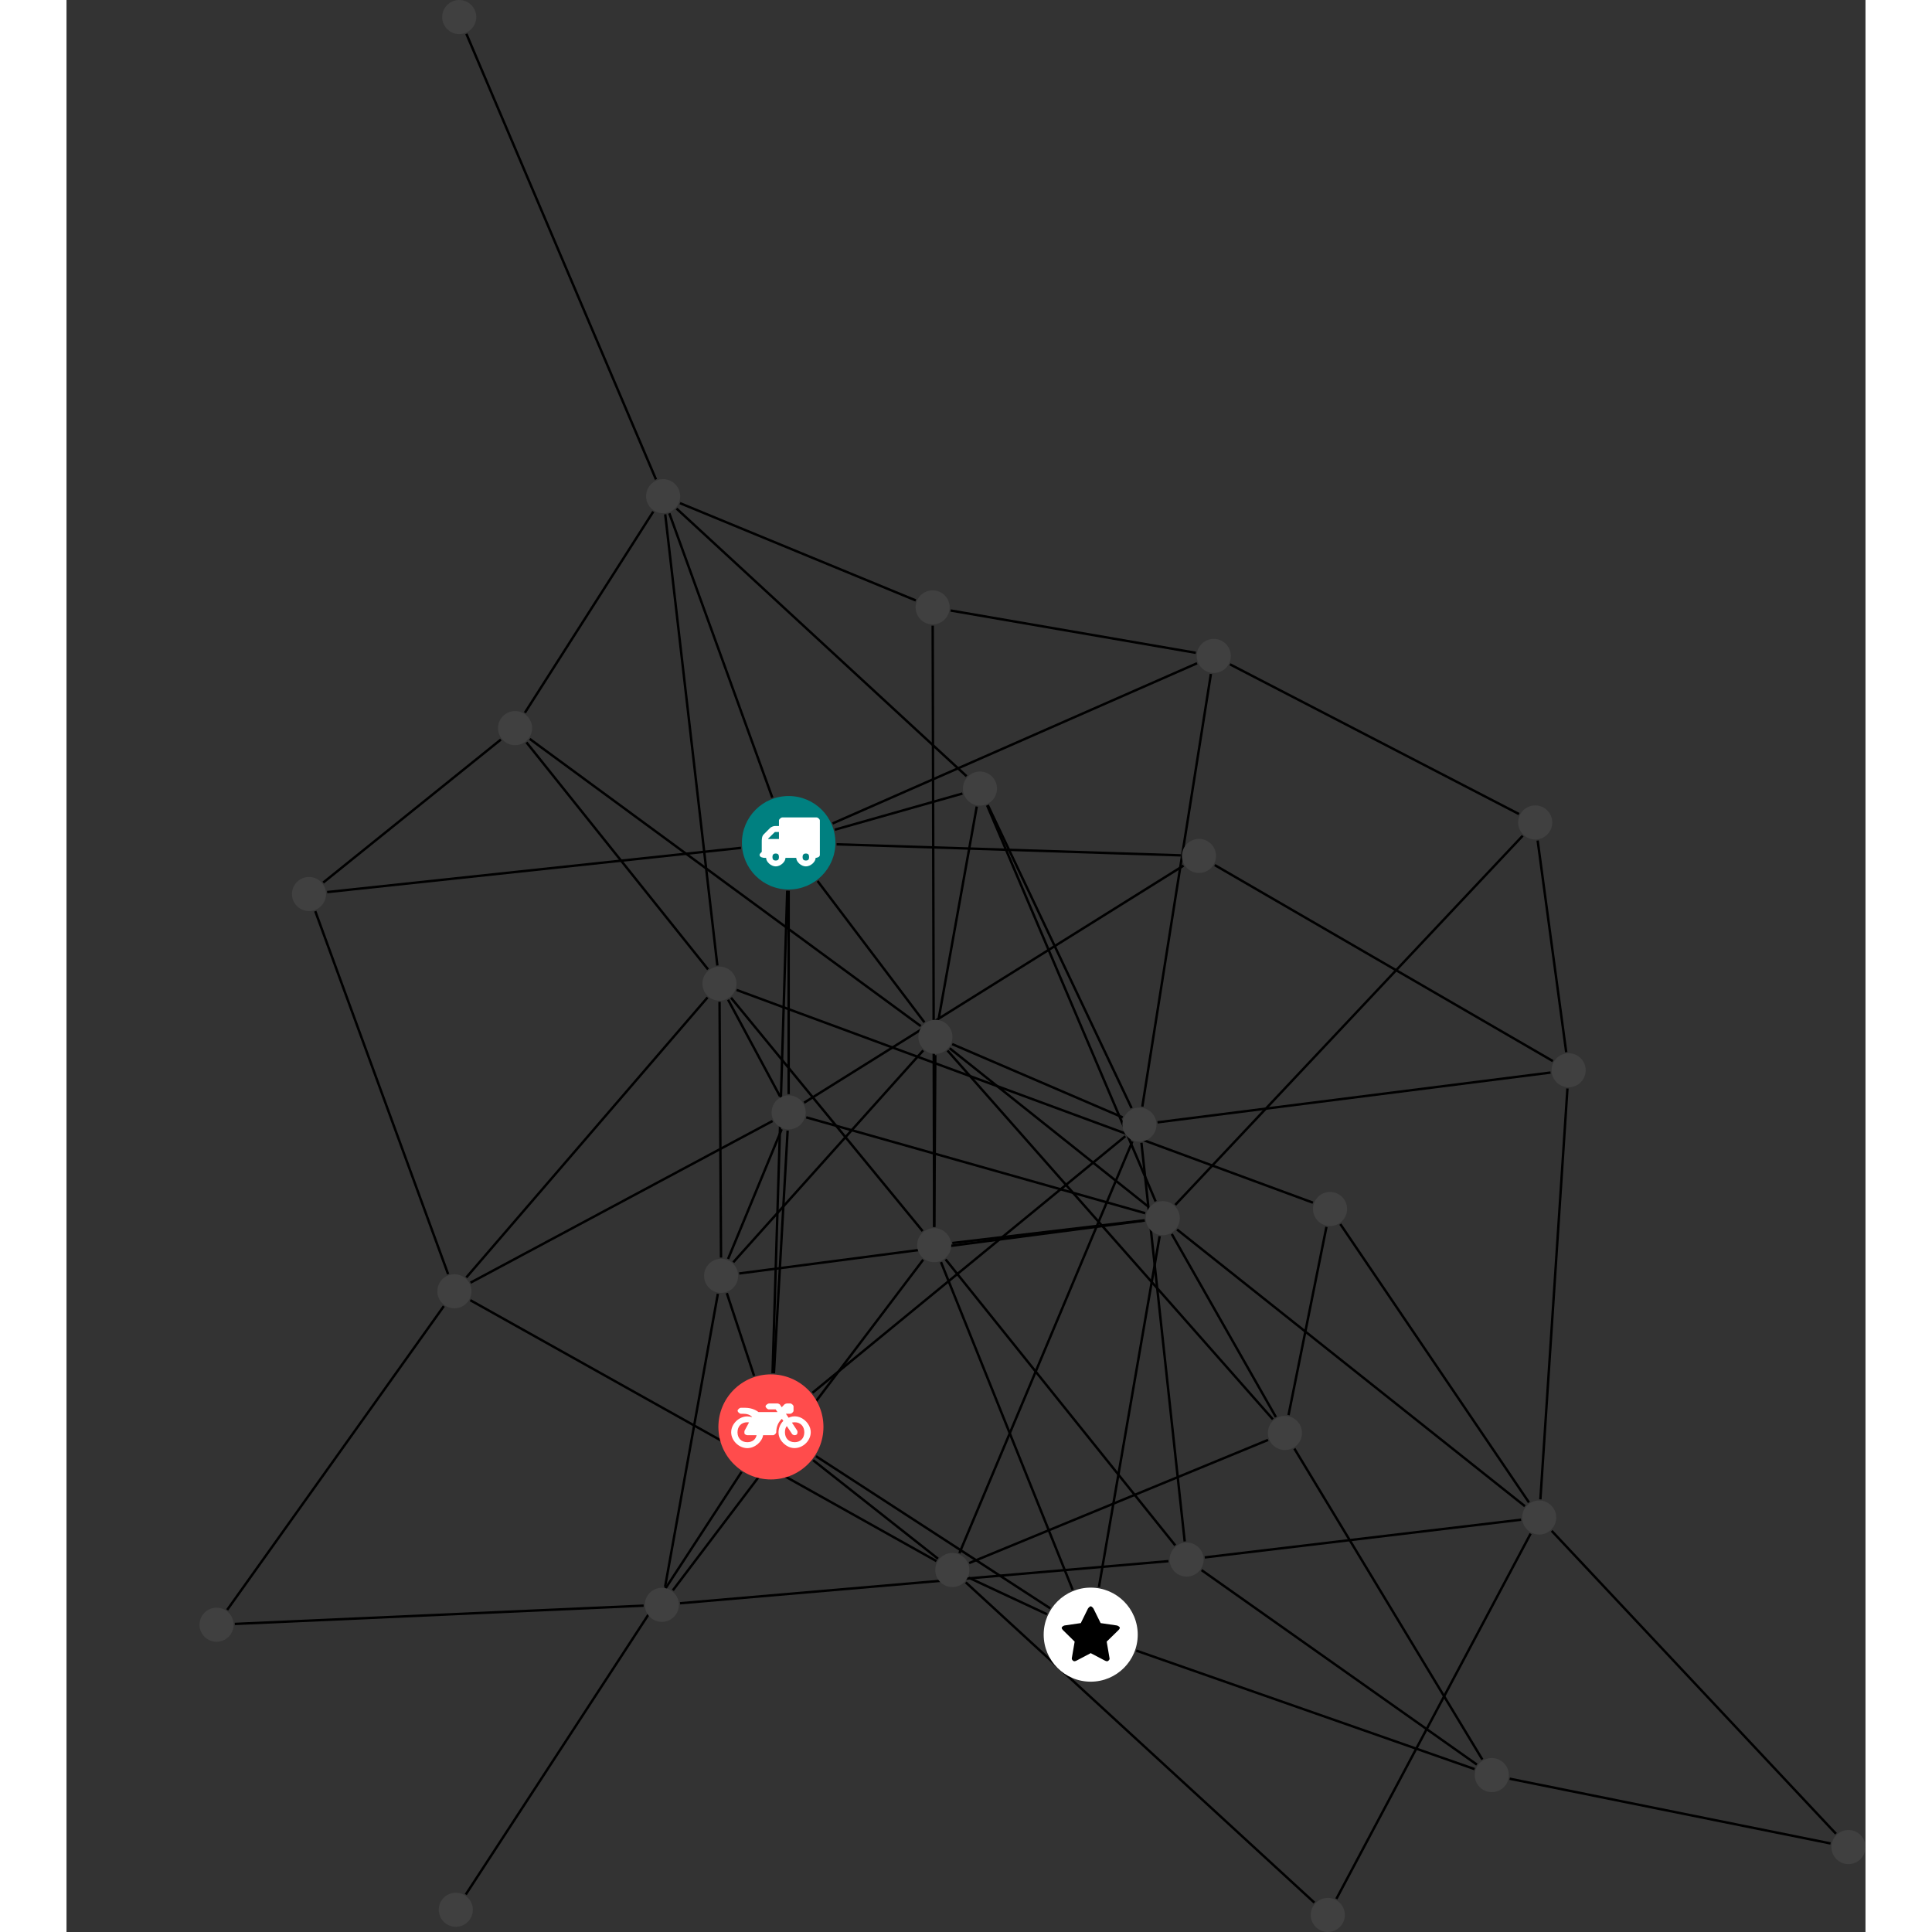 <?xml version="1.0" encoding="UTF-8"?>
<svg xmlns="http://www.w3.org/2000/svg" xmlns:xlink="http://www.w3.org/1999/xlink" width="319.449pt" height="319.449pt" viewBox="-21.994 0.000 297.455 319.449" version="1.1">
<rect x="-21.994" y="0.000" width="297.455" height="319.449" fill="#333333" stroke="none"/>
<defs>
<g>
<symbol overflow="visible" id="glyph0-0">
<path style="stroke:none;" d="M 1.422 -0.75 L 1.422 -7.922 L 3.562 -7.922 L 3.562 -0.891 L 1.422 -0.891 Z M 0.625 0 L 4.531 0 L 4.531 -8.812 L 0.438 -8.812 L 0.438 0 Z M 0.625 0 "/>
</symbol>
<symbol overflow="visible" id="glyph0-1">
<path style="stroke:none;" d="M 3.375 -0.844 C 3.375 -0.453 3.234 -0.266 2.844 -0.266 C 2.469 -0.266 2.297 -0.453 2.297 -0.844 C 2.297 -1.219 2.469 -1.422 2.844 -1.422 C 3.234 -1.422 3.375 -1.219 3.375 -0.844 Z M 1.594 -3.688 L 1.594 -3.859 C 1.594 -3.875 1.578 -3.875 1.594 -3.891 L 2.688 -4.969 C 2.703 -5 2.656 -4.984 2.688 -4.984 L 3.375 -4.984 L 3.375 -3.828 L 1.594 -3.828 Z M 8.359 -0.844 C 8.359 -0.453 8.219 -0.266 7.828 -0.266 C 7.453 -0.266 7.281 -0.453 7.281 -0.844 C 7.281 -1.219 7.453 -1.422 7.828 -1.422 C 8.219 -1.422 8.359 -1.219 8.359 -0.844 Z M 10.141 -6.891 C 10.141 -7.094 9.812 -7.391 9.609 -7.391 L 3.922 -7.391 C 3.719 -7.391 3.375 -7.094 3.375 -6.891 L 3.375 -5.969 L 2.672 -5.969 C 2.469 -5.969 2.078 -5.812 1.938 -5.672 L 0.844 -4.578 C 0.531 -4.266 0.531 -3.734 0.531 -3.328 L 0.531 -1.688 C 0.516 -1.688 0.172 -1.391 0.172 -1.203 C 0.172 -0.781 0.781 -0.703 1.062 -0.703 L 1.25 -0.703 C 1.25 -0.047 2.062 0.703 2.844 0.703 C 3.641 0.703 4.453 -0.047 4.453 -0.703 L 6.234 -0.703 C 6.234 -0.047 7.047 0.703 7.828 0.703 C 8.625 0.703 9.438 -0.047 9.438 -0.703 C 9.547 -0.703 10.141 -0.781 10.141 -1.203 Z M 10.141 -6.891 "/>
</symbol>
<symbol overflow="visible" id="glyph0-2">
<path style="stroke:none;" d="M 12.969 -2.906 C 12.844 -3.984 11.859 -5.016 10.781 -5.219 C 10.234 -5.328 9.703 -5.219 9.328 -5.031 L 8.875 -5.688 L 9.609 -5.688 C 9.812 -5.688 10.141 -5.984 10.141 -6.188 L 10.141 -6.891 C 10.141 -7.094 9.812 -7.391 9.609 -7.391 L 9.047 -7.391 C 8.969 -7.391 8.734 -7.312 8.656 -7.25 L 8.188 -6.766 L 7.891 -7.203 C 7.828 -7.281 7.594 -7.391 7.484 -7.391 L 6.078 -7.391 C 5.906 -7.391 5.547 -7.125 5.516 -6.953 C 5.484 -6.734 5.828 -6.406 6.047 -6.406 L 7.188 -6.406 L 7.484 -5.969 L 4.344 -5.969 C 4.141 -6.125 3.375 -6.672 2.141 -6.672 L 1.422 -6.672 C 1.219 -6.672 0.891 -6.375 0.891 -6.188 C 0.891 -5.984 1.219 -5.688 1.422 -5.688 L 1.781 -5.688 C 2.484 -5.688 2.906 -5.516 3.281 -5.188 L 3.25 -5.141 C 3.078 -5.188 2.797 -5.25 2.5 -5.25 C 1.109 -5.25 -0.172 -4 -0.172 -2.625 C -0.172 -1.25 1.109 0 2.5 0 C 3.75 0 4.953 -1.062 5.109 -2.141 L 6.766 -2.141 C 6.969 -2.141 7.281 -2.438 7.281 -2.625 C 7.281 -3.609 7.688 -4.391 8.219 -4.844 L 8.453 -4.5 C 7.969 -4.062 7.578 -3.203 7.672 -2.359 C 7.781 -1.172 8.969 -0.094 10.141 -0.016 C 11.703 0.094 13.156 -1.344 12.969 -2.906 Z M 2.5 -0.984 C 1.516 -0.984 0.875 -1.641 0.875 -2.625 C 0.875 -3.594 1.516 -4.281 2.5 -4.281 C 2.672 -4.281 2.844 -4.234 2.781 -4.25 L 2.047 -2.891 C 2 -2.781 2 -2.469 2.047 -2.359 C 2.125 -2.25 2.375 -2.141 2.5 -2.141 L 4.031 -2.141 C 3.891 -1.453 3.344 -0.984 2.5 -0.984 Z M 10.328 -0.984 C 9.344 -0.984 8.719 -1.641 8.719 -2.625 C 8.719 -3.109 8.859 -3.469 9.031 -3.641 L 9.906 -2.328 C 9.969 -2.219 10.203 -2.141 10.328 -2.141 C 10.391 -2.141 10.594 -2.188 10.641 -2.234 C 10.812 -2.344 10.844 -2.75 10.734 -2.922 L 9.875 -4.219 C 9.859 -4.219 10.094 -4.281 10.328 -4.281 C 11.297 -4.281 11.922 -3.594 11.922 -2.625 C 11.922 -1.641 11.297 -0.984 10.328 -0.984 Z M 10.328 -0.984 "/>
</symbol>
<symbol overflow="visible" id="glyph0-3">
<path style="stroke:none;" d="M 9.438 -5.078 C 9.438 -5.25 9.078 -5.453 8.938 -5.469 L 6.266 -5.859 L 5.078 -8.266 C 5.031 -8.375 4.75 -8.641 4.625 -8.641 C 4.5 -8.641 4.234 -8.375 4.172 -8.266 L 2.984 -5.859 L 0.312 -5.469 C 0.172 -5.453 -0.172 -5.25 -0.172 -5.078 C -0.172 -4.969 -0.062 -4.781 0.016 -4.719 L 1.969 -2.797 L 1.5 -0.062 C 1.5 -0.016 1.5 0.016 1.5 0.047 C 1.5 0.203 1.75 0.453 1.906 0.453 C 1.984 0.453 2.188 0.406 2.25 0.359 L 4.625 -0.891 L 7 0.359 C 7.062 0.406 7.266 0.453 7.344 0.453 C 7.5 0.453 7.75 0.203 7.75 0.047 C 7.75 0.016 7.75 -0.016 7.734 -0.062 L 7.266 -2.797 L 9.234 -4.719 C 9.297 -4.781 9.438 -4.969 9.438 -5.078 Z M 9.438 -5.078 "/>
</symbol>
</g>
<clipPath id="clip1">
  <path d="M 121 256 L 190 256 L 190 319.449 L 121 319.449 Z M 121 256 "/>
</clipPath>
<clipPath id="clip2">
  <path d="M 182 247 L 226 247 L 226 319.449 L 182 319.449 Z M 182 247 "/>
</clipPath>
<clipPath id="clip3">
  <path d="M 210 288 L 275.461 288 L 275.461 311 L 210 311 Z M 210 288 "/>
</clipPath>
<clipPath id="clip4">
  <path d="M 217 247 L 275.461 247 L 275.461 309 L 217 309 Z M 217 247 "/>
</clipPath>
<clipPath id="clip5">
  <path d="M 183 313 L 190 313 L 190 319.449 L 183 319.449 Z M 183 313 "/>
</clipPath>
<clipPath id="clip6">
  <path d="M 269 302 L 275.461 302 L 275.461 309 L 269 309 Z M 269 302 "/>
</clipPath>
</defs>
<g id="surface1">
<path style="fill:none;stroke-width:0.399;stroke-linecap:butt;stroke-linejoin:miter;stroke:rgb(0%,0%,0%);stroke-opacity:1;stroke-miterlimit:10;" d="M -0.001 -7.929 L -0.001 -41.562 " transform="matrix(1,0,0,-1,97.411,139.348)"/>
<path style="fill:none;stroke-width:0.399;stroke-linecap:butt;stroke-linejoin:miter;stroke:rgb(0%,0%,0%);stroke-opacity:1;stroke-miterlimit:10;" d="M 7.628 2.16 L 28.73 8.137 " transform="matrix(1,0,0,-1,97.411,139.348)"/>
<path style="fill:none;stroke-width:0.399;stroke-linecap:butt;stroke-linejoin:miter;stroke:rgb(0%,0%,0%);stroke-opacity:1;stroke-miterlimit:10;" d="M -0.239 -7.925 L -2.665 -87.703 " transform="matrix(1,0,0,-1,97.411,139.348)"/>
<path style="fill:none;stroke-width:0.399;stroke-linecap:butt;stroke-linejoin:miter;stroke:rgb(0%,0%,0%);stroke-opacity:1;stroke-miterlimit:10;" d="M -2.7 7.457 L -19.731 54.465 " transform="matrix(1,0,0,-1,97.411,139.348)"/>
<path style="fill:none;stroke-width:0.399;stroke-linecap:butt;stroke-linejoin:miter;stroke:rgb(0%,0%,0%);stroke-opacity:1;stroke-miterlimit:10;" d="M 7.925 -0.254 L 64.831 -2.082 " transform="matrix(1,0,0,-1,97.411,139.348)"/>
<path style="fill:none;stroke-width:0.399;stroke-linecap:butt;stroke-linejoin:miter;stroke:rgb(0%,0%,0%);stroke-opacity:1;stroke-miterlimit:10;" d="M 4.78 -6.324 L 22.444 -29.687 " transform="matrix(1,0,0,-1,97.411,139.348)"/>
<path style="fill:none;stroke-width:0.399;stroke-linecap:butt;stroke-linejoin:miter;stroke:rgb(0%,0%,0%);stroke-opacity:1;stroke-miterlimit:10;" d="M -7.884 -0.843 L -76.309 -8.156 " transform="matrix(1,0,0,-1,97.411,139.348)"/>
<path style="fill:none;stroke-width:0.399;stroke-linecap:butt;stroke-linejoin:miter;stroke:rgb(0%,0%,0%);stroke-opacity:1;stroke-miterlimit:10;" d="M 7.261 3.192 L 67.526 29.68 " transform="matrix(1,0,0,-1,97.411,139.348)"/>
<path style="fill:none;stroke-width:0.399;stroke-linecap:butt;stroke-linejoin:miter;stroke:rgb(0%,0%,0%);stroke-opacity:1;stroke-miterlimit:10;" d="M -0.169 -47.593 L -2.434 -87.715 " transform="matrix(1,0,0,-1,97.411,139.348)"/>
<path style="fill:none;stroke-width:0.399;stroke-linecap:butt;stroke-linejoin:miter;stroke:rgb(0%,0%,0%);stroke-opacity:1;stroke-miterlimit:10;" d="M -1.153 -47.371 L -10.016 -68.816 " transform="matrix(1,0,0,-1,97.411,139.348)"/>
<path style="fill:none;stroke-width:0.399;stroke-linecap:butt;stroke-linejoin:miter;stroke:rgb(0%,0%,0%);stroke-opacity:1;stroke-miterlimit:10;" d="M -1.431 -41.922 L -10.016 -25.949 " transform="matrix(1,0,0,-1,97.411,139.348)"/>
<path style="fill:none;stroke-width:0.399;stroke-linecap:butt;stroke-linejoin:miter;stroke:rgb(0%,0%,0%);stroke-opacity:1;stroke-miterlimit:10;" d="M 2.558 -42.98 L 65.288 -3.777 " transform="matrix(1,0,0,-1,97.411,139.348)"/>
<path style="fill:none;stroke-width:0.399;stroke-linecap:butt;stroke-linejoin:miter;stroke:rgb(0%,0%,0%);stroke-opacity:1;stroke-miterlimit:10;" d="M -2.661 -46.004 L -52.606 -72.738 " transform="matrix(1,0,0,-1,97.411,139.348)"/>
<path style="fill:none;stroke-width:0.399;stroke-linecap:butt;stroke-linejoin:miter;stroke:rgb(0%,0%,0%);stroke-opacity:1;stroke-miterlimit:10;" d="M 2.905 -45.402 L 58.952 -61.25 " transform="matrix(1,0,0,-1,97.411,139.348)"/>
<path style="fill:none;stroke-width:0.399;stroke-linecap:butt;stroke-linejoin:miter;stroke:rgb(0%,0%,0%);stroke-opacity:1;stroke-miterlimit:10;" d="M 29.413 11.008 L -18.54 55.258 " transform="matrix(1,0,0,-1,97.411,139.348)"/>
<path style="fill:none;stroke-width:0.399;stroke-linecap:butt;stroke-linejoin:miter;stroke:rgb(0%,0%,0%);stroke-opacity:1;stroke-miterlimit:10;" d="M 32.925 6.235 L 56.706 -43.879 " transform="matrix(1,0,0,-1,97.411,139.348)"/>
<path style="fill:none;stroke-width:0.399;stroke-linecap:butt;stroke-linejoin:miter;stroke:rgb(0%,0%,0%);stroke-opacity:1;stroke-miterlimit:10;" d="M 31.101 5.989 L 24.8 -29.125 " transform="matrix(1,0,0,-1,97.411,139.348)"/>
<path style="fill:none;stroke-width:0.399;stroke-linecap:butt;stroke-linejoin:miter;stroke:rgb(0%,0%,0%);stroke-opacity:1;stroke-miterlimit:10;" d="M 32.812 6.184 L 60.675 -59.297 " transform="matrix(1,0,0,-1,97.411,139.348)"/>
<path style="fill:none;stroke-width:0.399;stroke-linecap:butt;stroke-linejoin:miter;stroke:rgb(0%,0%,0%);stroke-opacity:1;stroke-miterlimit:10;" d="M -5.716 -88.144 L -10.223 -74.468 " transform="matrix(1,0,0,-1,97.411,139.348)"/>
<path style="fill:none;stroke-width:0.399;stroke-linecap:butt;stroke-linejoin:miter;stroke:rgb(0%,0%,0%);stroke-opacity:1;stroke-miterlimit:10;" d="M 4.519 -101.429 L 43.253 -126.59 " transform="matrix(1,0,0,-1,97.411,139.348)"/>
<path style="fill:none;stroke-width:0.399;stroke-linecap:butt;stroke-linejoin:miter;stroke:rgb(0%,0%,0%);stroke-opacity:1;stroke-miterlimit:10;" d="M 3.937 -90.949 L 55.667 -48.519 " transform="matrix(1,0,0,-1,97.411,139.348)"/>
<path style="fill:none;stroke-width:0.399;stroke-linecap:butt;stroke-linejoin:miter;stroke:rgb(0%,0%,0%);stroke-opacity:1;stroke-miterlimit:10;" d="M -7.79 -104.027 L -53.388 -173.898 " transform="matrix(1,0,0,-1,97.411,139.348)"/>
<path style="fill:none;stroke-width:0.399;stroke-linecap:butt;stroke-linejoin:miter;stroke:rgb(0%,0%,0%);stroke-opacity:1;stroke-miterlimit:10;" d="M 4.042 -102.09 L 24.691 -118.379 " transform="matrix(1,0,0,-1,97.411,139.348)"/>
<path style="fill:none;stroke-width:0.399;stroke-linecap:butt;stroke-linejoin:miter;stroke:rgb(0%,0%,0%);stroke-opacity:1;stroke-miterlimit:10;" d="M -11.184 -68.586 L -11.427 -26.308 " transform="matrix(1,0,0,-1,97.411,139.348)"/>
<path style="fill:none;stroke-width:0.399;stroke-linecap:butt;stroke-linejoin:miter;stroke:rgb(0%,0%,0%);stroke-opacity:1;stroke-miterlimit:10;" d="M -9.153 -69.359 L 22.249 -34.34 " transform="matrix(1,0,0,-1,97.411,139.348)"/>
<path style="fill:none;stroke-width:0.399;stroke-linecap:butt;stroke-linejoin:miter;stroke:rgb(0%,0%,0%);stroke-opacity:1;stroke-miterlimit:10;" d="M -11.704 -74.574 L -20.434 -123.035 " transform="matrix(1,0,0,-1,97.411,139.348)"/>
<path style="fill:none;stroke-width:0.399;stroke-linecap:butt;stroke-linejoin:miter;stroke:rgb(0%,0%,0%);stroke-opacity:1;stroke-miterlimit:10;" d="M -8.177 -71.215 L 58.866 -62.461 " transform="matrix(1,0,0,-1,97.411,139.348)"/>
<path style="fill:none;stroke-width:0.399;stroke-linecap:butt;stroke-linejoin:miter;stroke:rgb(0%,0%,0%);stroke-opacity:1;stroke-miterlimit:10;" d="M 128.566 -34.625 L 123.843 0.368 " transform="matrix(1,0,0,-1,97.411,139.348)"/>
<path style="fill:none;stroke-width:0.399;stroke-linecap:butt;stroke-linejoin:miter;stroke:rgb(0%,0%,0%);stroke-opacity:1;stroke-miterlimit:10;" d="M 125.976 -37.996 L 60.995 -46.226 " transform="matrix(1,0,0,-1,97.411,139.348)"/>
<path style="fill:none;stroke-width:0.399;stroke-linecap:butt;stroke-linejoin:miter;stroke:rgb(0%,0%,0%);stroke-opacity:1;stroke-miterlimit:10;" d="M 126.359 -36.101 L 70.456 -3.691 " transform="matrix(1,0,0,-1,97.411,139.348)"/>
<path style="fill:none;stroke-width:0.399;stroke-linecap:butt;stroke-linejoin:miter;stroke:rgb(0%,0%,0%);stroke-opacity:1;stroke-miterlimit:10;" d="M 128.769 -40.629 L 124.296 -108.562 " transform="matrix(1,0,0,-1,97.411,139.348)"/>
<path style="fill:none;stroke-width:0.399;stroke-linecap:butt;stroke-linejoin:miter;stroke:rgb(0%,0%,0%);stroke-opacity:1;stroke-miterlimit:10;" d="M 121.37 1.161 L 63.925 -59.875 " transform="matrix(1,0,0,-1,97.411,139.348)"/>
<path style="fill:none;stroke-width:0.399;stroke-linecap:butt;stroke-linejoin:miter;stroke:rgb(0%,0%,0%);stroke-opacity:1;stroke-miterlimit:10;" d="M 120.761 4.746 L 72.968 29.504 " transform="matrix(1,0,0,-1,97.411,139.348)"/>
<path style="fill:none;stroke-width:0.399;stroke-linecap:butt;stroke-linejoin:miter;stroke:rgb(0%,0%,0%);stroke-opacity:1;stroke-miterlimit:10;" d="M 42.714 -127.562 L 29.796 -121.527 " transform="matrix(1,0,0,-1,97.411,139.348)"/>
<path style="fill:none;stroke-width:0.399;stroke-linecap:butt;stroke-linejoin:miter;stroke:rgb(0%,0%,0%);stroke-opacity:1;stroke-miterlimit:10;" d="M 46.968 -123.535 L 25.187 -69.34 " transform="matrix(1,0,0,-1,97.411,139.348)"/>
<path style="fill:none;stroke-width:0.399;stroke-linecap:butt;stroke-linejoin:miter;stroke:rgb(0%,0%,0%);stroke-opacity:1;stroke-miterlimit:10;" d="M 51.3 -123.078 L 61.343 -65.047 " transform="matrix(1,0,0,-1,97.411,139.348)"/>
<path style="fill:none;stroke-width:0.399;stroke-linecap:butt;stroke-linejoin:miter;stroke:rgb(0%,0%,0%);stroke-opacity:1;stroke-miterlimit:10;" d="M 57.472 -133.574 L 113.409 -153.164 " transform="matrix(1,0,0,-1,97.411,139.348)"/>
<path style="fill:none;stroke-width:0.399;stroke-linecap:butt;stroke-linejoin:miter;stroke:rgb(0%,0%,0%);stroke-opacity:1;stroke-miterlimit:10;" d="M -20.411 54.305 L -11.79 -20.293 " transform="matrix(1,0,0,-1,97.411,139.348)"/>
<path style="fill:none;stroke-width:0.399;stroke-linecap:butt;stroke-linejoin:miter;stroke:rgb(0%,0%,0%);stroke-opacity:1;stroke-miterlimit:10;" d="M -22.384 54.758 L -43.614 21.5 " transform="matrix(1,0,0,-1,97.411,139.348)"/>
<path style="fill:none;stroke-width:0.399;stroke-linecap:butt;stroke-linejoin:miter;stroke:rgb(0%,0%,0%);stroke-opacity:1;stroke-miterlimit:10;" d="M -21.938 60.078 L -53.29 133.754 " transform="matrix(1,0,0,-1,97.411,139.348)"/>
<path style="fill:none;stroke-width:0.399;stroke-linecap:butt;stroke-linejoin:miter;stroke:rgb(0%,0%,0%);stroke-opacity:1;stroke-miterlimit:10;" d="M -17.97 56.153 L 21.019 40.067 " transform="matrix(1,0,0,-1,97.411,139.348)"/>
<path style="fill:none;stroke-width:0.399;stroke-linecap:butt;stroke-linejoin:miter;stroke:rgb(0%,0%,0%);stroke-opacity:1;stroke-miterlimit:10;" d="M 55.23 -45.41 L 27.038 -33.289 " transform="matrix(1,0,0,-1,97.411,139.348)"/>
<path style="fill:none;stroke-width:0.399;stroke-linecap:butt;stroke-linejoin:miter;stroke:rgb(0%,0%,0%);stroke-opacity:1;stroke-miterlimit:10;" d="M 56.831 -49.386 L 28.23 -117.465 " transform="matrix(1,0,0,-1,97.411,139.348)"/>
<path style="fill:none;stroke-width:0.399;stroke-linecap:butt;stroke-linejoin:miter;stroke:rgb(0%,0%,0%);stroke-opacity:1;stroke-miterlimit:10;" d="M 58.476 -43.625 L 69.816 27.914 " transform="matrix(1,0,0,-1,97.411,139.348)"/>
<path style="fill:none;stroke-width:0.399;stroke-linecap:butt;stroke-linejoin:miter;stroke:rgb(0%,0%,0%);stroke-opacity:1;stroke-miterlimit:10;" d="M 58.327 -49.605 L 65.484 -115.523 " transform="matrix(1,0,0,-1,97.411,139.348)"/>
<path style="fill:none;stroke-width:0.399;stroke-linecap:butt;stroke-linejoin:miter;stroke:rgb(0%,0%,0%);stroke-opacity:1;stroke-miterlimit:10;" d="M -8.614 -24.336 L 86.687 -59.511 " transform="matrix(1,0,0,-1,97.411,139.348)"/>
<path style="fill:none;stroke-width:0.399;stroke-linecap:butt;stroke-linejoin:miter;stroke:rgb(0%,0%,0%);stroke-opacity:1;stroke-miterlimit:10;" d="M -13.329 -20.933 L -43.352 16.598 " transform="matrix(1,0,0,-1,97.411,139.348)"/>
<path style="fill:none;stroke-width:0.399;stroke-linecap:butt;stroke-linejoin:miter;stroke:rgb(0%,0%,0%);stroke-opacity:1;stroke-miterlimit:10;" d="M -13.415 -25.578 L -53.298 -71.875 " transform="matrix(1,0,0,-1,97.411,139.348)"/>
<path style="fill:none;stroke-width:0.399;stroke-linecap:butt;stroke-linejoin:miter;stroke:rgb(0%,0%,0%);stroke-opacity:1;stroke-miterlimit:10;" d="M -9.532 -25.625 L 22.148 -64.207 " transform="matrix(1,0,0,-1,97.411,139.348)"/>
<path style="fill:none;stroke-width:0.399;stroke-linecap:butt;stroke-linejoin:miter;stroke:rgb(0%,0%,0%);stroke-opacity:1;stroke-miterlimit:10;" d="M 91.214 -63.054 L 122.405 -109.074 " transform="matrix(1,0,0,-1,97.411,139.348)"/>
<path style="fill:none;stroke-width:0.399;stroke-linecap:butt;stroke-linejoin:miter;stroke:rgb(0%,0%,0%);stroke-opacity:1;stroke-miterlimit:10;" d="M 88.921 -63.515 L 82.651 -94.632 " transform="matrix(1,0,0,-1,97.411,139.348)"/>
<path style="fill:none;stroke-width:0.399;stroke-linecap:butt;stroke-linejoin:miter;stroke:rgb(0%,0%,0%);stroke-opacity:1;stroke-miterlimit:10;" d="M -42.806 17.168 L 21.835 -30.308 " transform="matrix(1,0,0,-1,97.411,139.348)"/>
<path style="fill:none;stroke-width:0.399;stroke-linecap:butt;stroke-linejoin:miter;stroke:rgb(0%,0%,0%);stroke-opacity:1;stroke-miterlimit:10;" d="M -47.591 17.063 L -76.962 -6.586 " transform="matrix(1,0,0,-1,97.411,139.348)"/>
<path style="fill:none;stroke-width:0.399;stroke-linecap:butt;stroke-linejoin:miter;stroke:rgb(0%,0%,0%);stroke-opacity:1;stroke-miterlimit:10;" d="M -52.634 -75.636 L 24.429 -118.773 " transform="matrix(1,0,0,-1,97.411,139.348)"/>
<path style="fill:none;stroke-width:0.399;stroke-linecap:butt;stroke-linejoin:miter;stroke:rgb(0%,0%,0%);stroke-opacity:1;stroke-miterlimit:10;" d="M -57.02 -76.617 L -92.841 -126.84 " transform="matrix(1,0,0,-1,97.411,139.348)"/>
<path style="fill:none;stroke-width:0.399;stroke-linecap:butt;stroke-linejoin:miter;stroke:rgb(0%,0%,0%);stroke-opacity:1;stroke-miterlimit:10;" d="M -56.306 -71.328 L -78.274 -11.312 " transform="matrix(1,0,0,-1,97.411,139.348)"/>
<g clip-path="url(#clip1)" clip-rule="nonzero">
<path style="fill:none;stroke-width:0.399;stroke-linecap:butt;stroke-linejoin:miter;stroke:rgb(0%,0%,0%);stroke-opacity:1;stroke-miterlimit:10;" d="M 86.925 -175.246 L 29.284 -122.289 " transform="matrix(1,0,0,-1,97.411,139.348)"/>
</g>
<g clip-path="url(#clip2)" clip-rule="nonzero">
<path style="fill:none;stroke-width:0.399;stroke-linecap:butt;stroke-linejoin:miter;stroke:rgb(0%,0%,0%);stroke-opacity:1;stroke-miterlimit:10;" d="M 90.566 -174.621 L 122.679 -114.238 " transform="matrix(1,0,0,-1,97.411,139.348)"/>
</g>
<path style="fill:none;stroke-width:0.399;stroke-linecap:butt;stroke-linejoin:miter;stroke:rgb(0%,0%,0%);stroke-opacity:1;stroke-miterlimit:10;" d="M 24.249 -35.113 L 24.081 -63.523 " transform="matrix(1,0,0,-1,97.411,139.348)"/>
<path style="fill:none;stroke-width:0.399;stroke-linecap:butt;stroke-linejoin:miter;stroke:rgb(0%,0%,0%);stroke-opacity:1;stroke-miterlimit:10;" d="M 26.624 -33.976 L 59.499 -60.191 " transform="matrix(1,0,0,-1,97.411,139.348)"/>
<path style="fill:none;stroke-width:0.399;stroke-linecap:butt;stroke-linejoin:miter;stroke:rgb(0%,0%,0%);stroke-opacity:1;stroke-miterlimit:10;" d="M 26.261 -34.355 L 80.062 -95.328 " transform="matrix(1,0,0,-1,97.411,139.348)"/>
<path style="fill:none;stroke-width:0.399;stroke-linecap:butt;stroke-linejoin:miter;stroke:rgb(0%,0%,0%);stroke-opacity:1;stroke-miterlimit:10;" d="M 23.816 35.899 L 24.054 -63.523 " transform="matrix(1,0,0,-1,97.411,139.348)"/>
<path style="fill:none;stroke-width:0.399;stroke-linecap:butt;stroke-linejoin:miter;stroke:rgb(0%,0%,0%);stroke-opacity:1;stroke-miterlimit:10;" d="M 26.78 38.403 L 67.316 31.407 " transform="matrix(1,0,0,-1,97.411,139.348)"/>
<path style="fill:none;stroke-width:0.399;stroke-linecap:butt;stroke-linejoin:miter;stroke:rgb(0%,0%,0%);stroke-opacity:1;stroke-miterlimit:10;" d="M 29.851 -119.097 L 79.265 -98.738 " transform="matrix(1,0,0,-1,97.411,139.348)"/>
<path style="fill:none;stroke-width:0.399;stroke-linecap:butt;stroke-linejoin:miter;stroke:rgb(0%,0%,0%);stroke-opacity:1;stroke-miterlimit:10;" d="M -19.145 -123.601 L 22.241 -68.945 " transform="matrix(1,0,0,-1,97.411,139.348)"/>
<path style="fill:none;stroke-width:0.399;stroke-linecap:butt;stroke-linejoin:miter;stroke:rgb(0%,0%,0%);stroke-opacity:1;stroke-miterlimit:10;" d="M -23.981 -126.14 L -91.579 -129.164 " transform="matrix(1,0,0,-1,97.411,139.348)"/>
<path style="fill:none;stroke-width:0.399;stroke-linecap:butt;stroke-linejoin:miter;stroke:rgb(0%,0%,0%);stroke-opacity:1;stroke-miterlimit:10;" d="M -17.962 -125.746 L 62.8 -118.781 " transform="matrix(1,0,0,-1,97.411,139.348)"/>
<path style="fill:none;stroke-width:0.399;stroke-linecap:butt;stroke-linejoin:miter;stroke:rgb(0%,0%,0%);stroke-opacity:1;stroke-miterlimit:10;" d="M 27.058 -66.183 L 58.859 -62.425 " transform="matrix(1,0,0,-1,97.411,139.348)"/>
<path style="fill:none;stroke-width:0.399;stroke-linecap:butt;stroke-linejoin:miter;stroke:rgb(0%,0%,0%);stroke-opacity:1;stroke-miterlimit:10;" d="M 25.952 -68.89 L 63.917 -116.172 " transform="matrix(1,0,0,-1,97.411,139.348)"/>
<path style="fill:none;stroke-width:0.399;stroke-linecap:butt;stroke-linejoin:miter;stroke:rgb(0%,0%,0%);stroke-opacity:1;stroke-miterlimit:10;" d="M 64.218 -63.949 L 121.734 -109.695 " transform="matrix(1,0,0,-1,97.411,139.348)"/>
<path style="fill:none;stroke-width:0.399;stroke-linecap:butt;stroke-linejoin:miter;stroke:rgb(0%,0%,0%);stroke-opacity:1;stroke-miterlimit:10;" d="M 63.347 -64.695 L 80.566 -94.965 " transform="matrix(1,0,0,-1,97.411,139.348)"/>
<g clip-path="url(#clip3)" clip-rule="nonzero">
<path style="fill:none;stroke-width:0.399;stroke-linecap:butt;stroke-linejoin:miter;stroke:rgb(0%,0%,0%);stroke-opacity:1;stroke-miterlimit:10;" d="M 172.276 -165.461 L 119.218 -154.757 " transform="matrix(1,0,0,-1,97.411,139.348)"/>
</g>
<g clip-path="url(#clip4)" clip-rule="nonzero">
<path style="fill:none;stroke-width:0.399;stroke-linecap:butt;stroke-linejoin:miter;stroke:rgb(0%,0%,0%);stroke-opacity:1;stroke-miterlimit:10;" d="M 173.171 -163.859 L 126.163 -113.773 " transform="matrix(1,0,0,-1,97.411,139.348)"/>
</g>
<path style="fill:none;stroke-width:0.399;stroke-linecap:butt;stroke-linejoin:miter;stroke:rgb(0%,0%,0%);stroke-opacity:1;stroke-miterlimit:10;" d="M 113.792 -152.418 L 68.273 -120.265 " transform="matrix(1,0,0,-1,97.411,139.348)"/>
<path style="fill:none;stroke-width:0.399;stroke-linecap:butt;stroke-linejoin:miter;stroke:rgb(0%,0%,0%);stroke-opacity:1;stroke-miterlimit:10;" d="M 114.698 -151.578 L 83.616 -100.172 " transform="matrix(1,0,0,-1,97.411,139.348)"/>
<path style="fill:none;stroke-width:0.399;stroke-linecap:butt;stroke-linejoin:miter;stroke:rgb(0%,0%,0%);stroke-opacity:1;stroke-miterlimit:10;" d="M 121.101 -111.929 L 68.804 -118.164 " transform="matrix(1,0,0,-1,97.411,139.348)"/>
<path style=" stroke:none;fill-rule:nonzero;fill:rgb(0%,50%,50%);fill-opacity:1;" d="M 105.141 139.348 C 105.141 135.078 101.68 131.621 97.41 131.621 C 93.141 131.621 89.684 135.078 89.684 139.348 C 89.684 143.617 93.141 147.078 97.41 147.078 C 101.68 147.078 105.141 143.617 105.141 139.348 Z M 105.141 139.348 "/>
<g style="fill:rgb(100%,100%,100%);fill-opacity:1;">
  <use xlink:href="#glyph0-1" x="92.43" y="142.55"/>
</g>
<path style=" stroke:none;fill-rule:nonzero;fill:rgb(25%,25%,25%);fill-opacity:1;" d="M 100.23 183.93 C 100.23 182.371 98.969 181.109 97.41 181.109 C 95.855 181.109 94.594 182.371 94.594 183.93 C 94.594 185.484 95.855 186.746 97.41 186.746 C 98.969 186.746 100.23 185.484 100.23 183.93 Z M 100.23 183.93 "/>
<path style=" stroke:none;fill-rule:nonzero;fill:rgb(25%,25%,25%);fill-opacity:1;" d="M 131.859 130.387 C 131.859 128.832 130.598 127.57 129.043 127.57 C 127.488 127.57 126.227 128.832 126.227 130.387 C 126.227 131.945 127.488 133.203 129.043 133.203 C 130.598 133.203 131.859 131.945 131.859 130.387 Z M 131.859 130.387 "/>
<path style=" stroke:none;fill-rule:nonzero;fill:rgb(100%,29.999%,29.999%);fill-opacity:1;" d="M 103.164 235.934 C 103.164 231.137 99.277 227.246 94.477 227.246 C 89.68 227.246 85.793 231.137 85.793 235.934 C 85.793 240.73 89.68 244.621 94.477 244.621 C 99.277 244.621 103.164 240.73 103.164 235.934 Z M 103.164 235.934 "/>
<g style="fill:rgb(100%,100%,100%);fill-opacity:1;">
  <use xlink:href="#glyph0-2" x="88.077" y="239.445"/>
</g>
<path style=" stroke:none;fill-rule:nonzero;fill:rgb(25%,25%,25%);fill-opacity:1;" d="M 89.059 210.949 C 89.059 209.395 87.797 208.133 86.242 208.133 C 84.688 208.133 83.426 209.395 83.426 210.949 C 83.426 212.508 84.688 213.77 86.242 213.77 C 87.797 213.77 89.059 212.508 89.059 210.949 Z M 89.059 210.949 "/>
<path style=" stroke:none;fill-rule:nonzero;fill:rgb(25%,25%,25%);fill-opacity:1;" d="M 229.195 176.965 C 229.195 175.406 227.934 174.145 226.379 174.145 C 224.82 174.145 223.559 175.406 223.559 176.965 C 223.559 178.52 224.82 179.781 226.379 179.781 C 227.934 179.781 229.195 178.52 229.195 176.965 Z M 229.195 176.965 "/>
<path style=" stroke:none;fill-rule:nonzero;fill:rgb(25%,25%,25%);fill-opacity:1;" d="M 223.668 135.992 C 223.668 134.434 222.406 133.172 220.852 133.172 C 219.293 133.172 218.031 134.434 218.031 135.992 C 218.031 137.547 219.293 138.809 220.852 138.809 C 222.406 138.809 223.668 137.547 223.668 135.992 Z M 223.668 135.992 "/>
<path style=" stroke:none;fill-rule:nonzero;fill:rgb(100%,100%,100%);fill-opacity:1;" d="M 155.129 270.281 C 155.129 265.988 151.645 262.508 147.352 262.508 C 143.059 262.508 139.578 265.988 139.578 270.281 C 139.578 274.578 143.059 278.059 147.352 278.059 C 151.645 278.059 155.129 274.578 155.129 270.281 Z M 155.129 270.281 "/>
<g style="fill:rgb(0%,0%,0%);fill-opacity:1;">
  <use xlink:href="#glyph0-3" x="142.73" y="274.232"/>
</g>
<path style=" stroke:none;fill-rule:nonzero;fill:rgb(25%,25%,25%);fill-opacity:1;" d="M 79.473 82.047 C 79.473 80.488 78.211 79.227 76.652 79.227 C 75.098 79.227 73.836 80.488 73.836 82.047 C 73.836 83.602 75.098 84.863 76.652 84.863 C 78.211 84.863 79.473 83.602 79.473 82.047 Z M 79.473 82.047 "/>
<path style=" stroke:none;fill-rule:nonzero;fill:rgb(25%,25%,25%);fill-opacity:1;" d="M 158.23 185.949 C 158.23 184.395 156.969 183.133 155.41 183.133 C 153.855 183.133 152.594 184.395 152.594 185.949 C 152.594 187.508 153.855 188.77 155.41 188.77 C 156.969 188.77 158.23 187.508 158.23 185.949 Z M 158.23 185.949 "/>
<path style=" stroke:none;fill-rule:nonzero;fill:rgb(25%,25%,25%);fill-opacity:1;" d="M 88.785 162.637 C 88.785 161.082 87.523 159.82 85.965 159.82 C 84.41 159.82 83.148 161.082 83.148 162.637 C 83.148 164.195 84.41 165.457 85.965 165.457 C 87.523 165.457 88.785 164.195 88.785 162.637 Z M 88.785 162.637 "/>
<path style=" stroke:none;fill-rule:nonzero;fill:rgb(25%,25%,25%);fill-opacity:1;" d="M 168.074 141.523 C 168.074 139.969 166.812 138.707 165.258 138.707 C 163.699 138.707 162.438 139.969 162.438 141.523 C 162.438 143.082 163.699 144.344 165.258 144.344 C 166.812 144.344 168.074 143.082 168.074 141.523 Z M 168.074 141.523 "/>
<path style=" stroke:none;fill-rule:nonzero;fill:rgb(25%,25%,25%);fill-opacity:1;" d="M 189.746 199.902 C 189.746 198.344 188.484 197.082 186.93 197.082 C 185.371 197.082 184.109 198.344 184.109 199.902 C 184.109 201.457 185.371 202.719 186.93 202.719 C 188.484 202.719 189.746 201.457 189.746 199.902 Z M 189.746 199.902 "/>
<path style=" stroke:none;fill-rule:nonzero;fill:rgb(25%,25%,25%);fill-opacity:1;" d="M 54.992 120.391 C 54.992 118.836 53.73 117.574 52.172 117.574 C 50.617 117.574 49.355 118.836 49.355 120.391 C 49.355 121.949 50.617 123.211 52.172 123.211 C 53.73 123.211 54.992 121.949 54.992 120.391 Z M 54.992 120.391 "/>
<path style=" stroke:none;fill-rule:nonzero;fill:rgb(25%,25%,25%);fill-opacity:1;" d="M 44.961 213.508 C 44.961 211.953 43.699 210.691 42.145 210.691 C 40.586 210.691 39.324 211.953 39.324 213.508 C 39.324 215.062 40.586 216.324 42.145 216.324 C 43.699 216.324 44.961 215.062 44.961 213.508 Z M 44.961 213.508 "/>
<path style=" stroke:none;fill-rule:nonzero;fill:rgb(25%,25%,25%);fill-opacity:1;" d="M 45.191 315.77 C 45.191 314.215 43.93 312.953 42.375 312.953 C 40.82 312.953 39.559 314.215 39.559 315.77 C 39.559 317.328 40.82 318.59 42.375 318.59 C 43.93 318.59 45.191 317.328 45.191 315.77 Z M 45.191 315.77 "/>
<path style=" stroke:none;fill-rule:nonzero;fill:rgb(25%,25%,25%);fill-opacity:1;" d="M 45.758 2.816 C 45.758 1.262 44.496 0 42.938 0 C 41.383 0 40.121 1.262 40.121 2.816 C 40.121 4.375 41.383 5.637 42.938 5.637 C 44.496 5.637 45.758 4.375 45.758 2.816 Z M 45.758 2.816 "/>
<g clip-path="url(#clip5)" clip-rule="nonzero">
<path style=" stroke:none;fill-rule:nonzero;fill:rgb(25%,25%,25%);fill-opacity:1;" d="M 189.375 316.633 C 189.375 315.074 188.113 313.812 186.559 313.812 C 185 313.812 183.738 315.074 183.738 316.633 C 183.738 318.188 185 319.449 186.559 319.449 C 188.113 319.449 189.375 318.188 189.375 316.633 Z M 189.375 316.633 "/>
</g>
<path style=" stroke:none;fill-rule:nonzero;fill:rgb(25%,25%,25%);fill-opacity:1;" d="M 124.492 171.441 C 124.492 169.883 123.23 168.621 121.676 168.621 C 120.121 168.621 118.859 169.883 118.859 171.441 C 118.859 172.996 120.121 174.258 121.676 174.258 C 123.23 174.258 124.492 172.996 124.492 171.441 Z M 124.492 171.441 "/>
<path style=" stroke:none;fill-rule:nonzero;fill:rgb(25%,25%,25%);fill-opacity:1;" d="M 124.035 100.43 C 124.035 98.875 122.773 97.613 121.219 97.613 C 119.664 97.613 118.402 98.875 118.402 100.43 C 118.402 101.988 119.664 103.25 121.219 103.25 C 122.773 103.25 124.035 101.988 124.035 100.43 Z M 124.035 100.43 "/>
<path style=" stroke:none;fill-rule:nonzero;fill:rgb(25%,25%,25%);fill-opacity:1;" d="M 127.289 259.594 C 127.289 258.039 126.027 256.777 124.473 256.777 C 122.914 256.777 121.652 258.039 121.652 259.594 C 121.652 261.152 122.914 262.414 124.473 262.414 C 126.027 262.414 127.289 261.152 127.289 259.594 Z M 127.289 259.594 "/>
<path style=" stroke:none;fill-rule:nonzero;fill:rgb(25%,25%,25%);fill-opacity:1;" d="M 79.262 265.352 C 79.262 263.797 78 262.535 76.441 262.535 C 74.887 262.535 73.625 263.797 73.625 265.352 C 73.625 266.91 74.887 268.172 76.441 268.172 C 78 268.172 79.262 266.91 79.262 265.352 Z M 79.262 265.352 "/>
<path style=" stroke:none;fill-rule:nonzero;fill:rgb(25%,25%,25%);fill-opacity:1;" d="M 124.293 205.887 C 124.293 204.328 123.031 203.066 121.473 203.066 C 119.918 203.066 118.656 204.328 118.656 205.887 C 118.656 207.441 119.918 208.703 121.473 208.703 C 123.031 208.703 124.293 207.441 124.293 205.887 Z M 124.293 205.887 "/>
<path style=" stroke:none;fill-rule:nonzero;fill:rgb(25%,25%,25%);fill-opacity:1;" d="M 162.086 201.418 C 162.086 199.863 160.824 198.602 159.266 198.602 C 157.711 198.602 156.449 199.863 156.449 201.418 C 156.449 202.977 157.711 204.238 159.266 204.238 C 160.824 204.238 162.086 202.977 162.086 201.418 Z M 162.086 201.418 "/>
<path style=" stroke:none;fill-rule:nonzero;fill:rgb(25%,25%,25%);fill-opacity:1;" d="M 5.637 268.645 C 5.637 267.086 4.375 265.824 2.816 265.824 C 1.262 265.824 0 267.086 0 268.645 C 0 270.199 1.262 271.461 2.816 271.461 C 4.375 271.461 5.637 270.199 5.637 268.645 Z M 5.637 268.645 "/>
<g clip-path="url(#clip6)" clip-rule="nonzero">
<path style=" stroke:none;fill-rule:nonzero;fill:rgb(25%,25%,25%);fill-opacity:1;" d="M 275.461 305.402 C 275.461 303.848 274.199 302.586 272.645 302.586 C 271.086 302.586 269.824 303.848 269.824 305.402 C 269.824 306.961 271.086 308.223 272.645 308.223 C 274.199 308.223 275.461 306.961 275.461 305.402 Z M 275.461 305.402 "/>
</g>
<path style=" stroke:none;fill-rule:nonzero;fill:rgb(25%,25%,25%);fill-opacity:1;" d="M 216.484 293.504 C 216.484 291.949 215.223 290.688 213.668 290.688 C 212.113 290.688 210.852 291.949 210.852 293.504 C 210.852 295.062 212.113 296.324 213.668 296.324 C 215.223 296.324 216.484 295.062 216.484 293.504 Z M 216.484 293.504 "/>
<path style=" stroke:none;fill-rule:nonzero;fill:rgb(25%,25%,25%);fill-opacity:1;" d="M 224.324 250.918 C 224.324 249.363 223.062 248.102 221.508 248.102 C 219.949 248.102 218.688 249.363 218.688 250.918 C 218.688 252.473 219.949 253.734 221.508 253.734 C 223.062 253.734 224.324 252.473 224.324 250.918 Z M 224.324 250.918 "/>
<path style=" stroke:none;fill-rule:nonzero;fill:rgb(25%,25%,25%);fill-opacity:1;" d="M 20.918 147.824 C 20.918 146.266 19.656 145.004 18.102 145.004 C 16.543 145.004 15.281 146.266 15.281 147.824 C 15.281 149.379 16.543 150.641 18.102 150.641 C 19.656 150.641 20.918 149.379 20.918 147.824 Z M 20.918 147.824 "/>
<path style=" stroke:none;fill-rule:nonzero;fill:rgb(25%,25%,25%);fill-opacity:1;" d="M 170.52 108.453 C 170.52 106.898 169.258 105.637 167.699 105.637 C 166.145 105.637 164.883 106.898 164.883 108.453 C 164.883 110.012 166.145 111.273 167.699 111.273 C 169.258 111.273 170.52 110.012 170.52 108.453 Z M 170.52 108.453 "/>
<path style=" stroke:none;fill-rule:nonzero;fill:rgb(25%,25%,25%);fill-opacity:1;" d="M 166.035 257.867 C 166.035 256.312 164.773 255.051 163.219 255.051 C 161.66 255.051 160.398 256.312 160.398 257.867 C 160.398 259.426 161.66 260.688 163.219 260.688 C 164.773 260.688 166.035 259.426 166.035 257.867 Z M 166.035 257.867 "/>
<path style=" stroke:none;fill-rule:nonzero;fill:rgb(25%,25%,25%);fill-opacity:1;" d="M 182.285 236.938 C 182.285 235.379 181.023 234.117 179.465 234.117 C 177.91 234.117 176.648 235.379 176.648 236.938 C 176.648 238.492 177.91 239.754 179.465 239.754 C 181.023 239.754 182.285 238.492 182.285 236.938 Z M 182.285 236.938 "/>
</g>
</svg>
